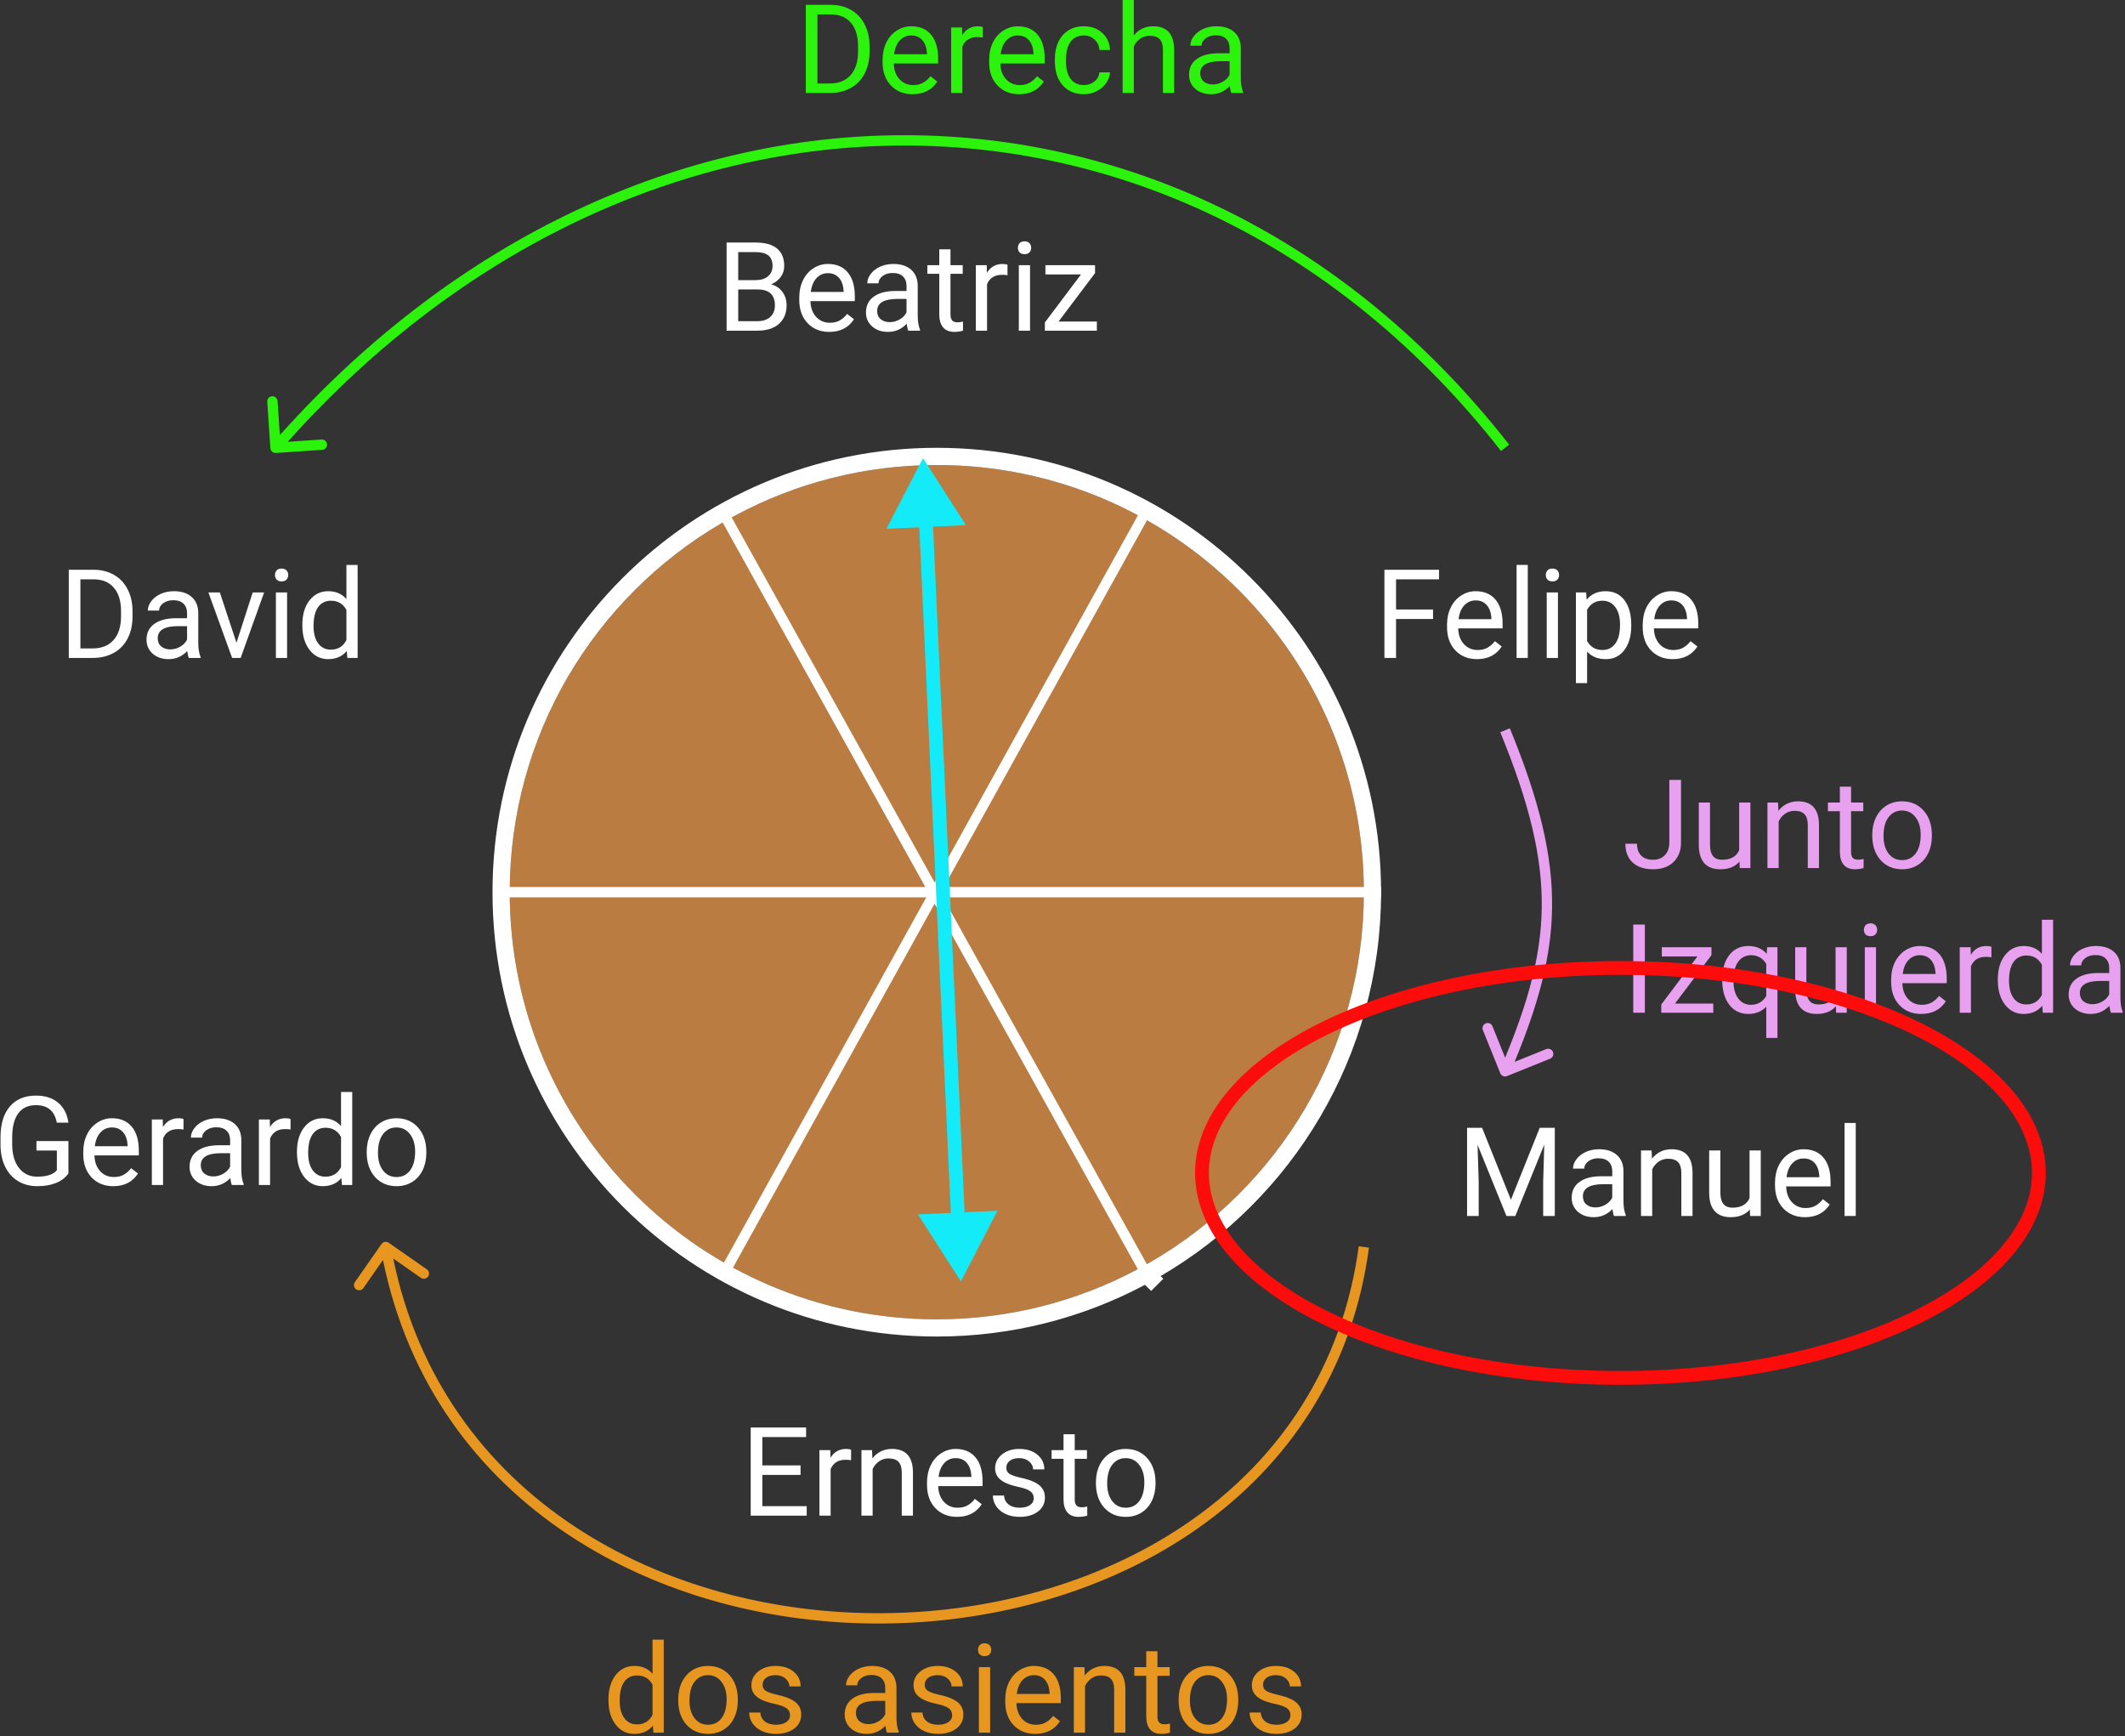 <svg viewBox="0 0 617 504" fill="none" xmlns="http://www.w3.org/2000/svg">
<rect x="0" y="0" width="617" height="504" fill="#333333" stroke="none"/>
<g id="0128215">
<g id="Group 119">
<g id="Group 113">
<path id="Ellipse 13" d="M396 259C396 327.483 340.483 383 272 383C203.517 383 148 327.483 148 259C148 190.517 203.517 135 272 135C340.483 135 396 190.517 396 259Z" fill="#BB7C42"/>
<path id="Ellipse 13 (Stroke)" fill-rule="evenodd" clip-rule="evenodd" d="M329.861 368.701C312.587 377.831 292.897 383 272 383C203.517 383 148 327.483 148 259C148 213.373 172.644 173.501 209.347 151.97C210.783 151.127 212.237 150.313 213.71 149.527C231.086 140.255 250.929 135 272 135C340.483 135 396 190.517 396 259C396 304.801 371.168 344.802 334.233 366.276C332.794 367.112 331.336 367.921 329.861 368.701ZM336.992 370.456C375.279 348.082 401 306.545 401 259C401 187.755 343.245 130 272 130C200.755 130 143 187.755 143 259C143 330.245 200.755 388 272 388C293.844 388 314.42 382.571 332.452 372.988L334.232 374.768L337.768 371.232L336.992 370.456Z" fill="white"/>
<path id="Vector 1 (Stroke)" fill-rule="evenodd" clip-rule="evenodd" d="M401 260.5H144V257.5H401V260.5Z" fill="white"/>
<path id="Vector 2 (Stroke)" fill-rule="evenodd" clip-rule="evenodd" d="M208.688 369.273L331.688 147.273L334.312 148.727L211.312 370.727L208.688 369.273Z" fill="white"/>
<path id="Vector 3 (Stroke)" fill-rule="evenodd" clip-rule="evenodd" d="M332.189 371.729L208.189 148.729L210.811 147.271L334.811 370.271L332.189 371.729Z" fill="white"/>
</g>
<g id="Group 117">
<g id="Beatriz">
<path d="M210.971 96V70.406H219.338C222.115 70.406 224.201 70.981 225.596 72.129C227.002 73.277 227.705 74.977 227.705 77.227C227.705 78.422 227.365 79.482 226.686 80.408C226.006 81.322 225.08 82.031 223.908 82.535C225.291 82.922 226.381 83.66 227.178 84.75C227.986 85.828 228.391 87.117 228.391 88.617C228.391 90.914 227.646 92.719 226.158 94.031C224.67 95.344 222.566 96 219.848 96H210.971ZM214.346 84.029V93.24H219.918C221.488 93.24 222.725 92.836 223.627 92.027C224.541 91.207 224.998 90.082 224.998 88.652C224.998 85.57 223.322 84.029 219.971 84.029H214.346ZM214.346 81.322H219.443C220.92 81.322 222.098 80.953 222.977 80.215C223.867 79.477 224.312 78.475 224.312 77.209C224.312 75.803 223.902 74.783 223.082 74.15C222.262 73.506 221.014 73.184 219.338 73.184H214.346V81.322Z" fill="white"/>
<path d="M240.783 96.352C238.205 96.352 236.107 95.508 234.49 93.82C232.873 92.121 232.064 89.853 232.064 87.018V86.42C232.064 84.533 232.422 82.852 233.137 81.375C233.863 79.887 234.871 78.727 236.16 77.894C237.461 77.051 238.867 76.629 240.379 76.629C242.852 76.629 244.773 77.443 246.145 79.072C247.516 80.701 248.201 83.033 248.201 86.068V87.422H235.316C235.363 89.297 235.908 90.814 236.951 91.975C238.006 93.123 239.342 93.697 240.959 93.697C242.107 93.697 243.08 93.463 243.877 92.994C244.674 92.525 245.371 91.904 245.969 91.131L247.955 92.678C246.361 95.127 243.971 96.352 240.783 96.352ZM240.379 79.301C239.066 79.301 237.965 79.781 237.074 80.742C236.184 81.691 235.633 83.027 235.422 84.75H244.949V84.504C244.855 82.852 244.41 81.574 243.613 80.672C242.816 79.758 241.738 79.301 240.379 79.301Z" fill="white"/>
<path d="M263.723 96C263.535 95.625 263.383 94.957 263.266 93.996C261.754 95.566 259.949 96.352 257.852 96.352C255.977 96.352 254.436 95.824 253.229 94.769C252.033 93.703 251.436 92.356 251.436 90.727C251.436 88.746 252.186 87.211 253.686 86.121C255.197 85.019 257.318 84.469 260.049 84.469H263.213V82.975C263.213 81.838 262.873 80.936 262.193 80.268C261.514 79.588 260.512 79.248 259.188 79.248C258.027 79.248 257.055 79.541 256.27 80.127C255.484 80.713 255.092 81.422 255.092 82.254H251.822C251.822 81.305 252.156 80.391 252.824 79.512C253.504 78.621 254.418 77.918 255.566 77.402C256.727 76.887 257.998 76.629 259.381 76.629C261.572 76.629 263.289 77.18 264.531 78.281C265.773 79.371 266.418 80.877 266.465 82.799V91.553C266.465 93.299 266.688 94.688 267.133 95.719V96H263.723ZM258.326 93.522C259.346 93.522 260.312 93.258 261.227 92.731C262.141 92.203 262.803 91.518 263.213 90.674V86.772H260.664C256.68 86.772 254.688 87.938 254.688 90.269C254.688 91.289 255.027 92.086 255.707 92.66C256.387 93.234 257.26 93.522 258.326 93.522Z" fill="white"/>
<path d="M275.975 72.375V76.981H279.525V79.494H275.975V91.289C275.975 92.051 276.133 92.625 276.449 93.012C276.766 93.387 277.305 93.574 278.066 93.574C278.441 93.574 278.957 93.504 279.613 93.363V96C278.758 96.234 277.926 96.352 277.117 96.352C275.664 96.352 274.568 95.912 273.83 95.033C273.092 94.154 272.723 92.906 272.723 91.289V79.494H269.26V76.981H272.723V72.375H275.975Z" fill="white"/>
<path d="M292.533 79.898C292.041 79.816 291.508 79.775 290.934 79.775C288.801 79.775 287.354 80.684 286.592 82.5V96H283.34V76.981H286.504L286.557 79.178C287.623 77.478 289.135 76.629 291.092 76.629C291.725 76.629 292.205 76.711 292.533 76.875V79.898Z" fill="white"/>
<path d="M299.072 96H295.82V76.981H299.072V96ZM295.557 71.936C295.557 71.408 295.715 70.963 296.031 70.6C296.359 70.236 296.84 70.055 297.473 70.055C298.105 70.055 298.586 70.236 298.914 70.6C299.242 70.963 299.406 71.408 299.406 71.936C299.406 72.463 299.242 72.902 298.914 73.254C298.586 73.606 298.105 73.781 297.473 73.781C296.84 73.781 296.359 73.606 296.031 73.254C295.715 72.902 295.557 72.463 295.557 71.936Z" fill="white"/>
<path d="M307.352 93.346H318.479V96H303.379V93.609L313.873 79.67H303.537V76.981H317.951V79.283L307.352 93.346Z" fill="white"/>
</g>
<path id="Arrow 19 (Stroke)" fill-rule="evenodd" clip-rule="evenodd" d="M257.385 153.51L268 133L280.454 152.448L270.917 152.887L280.078 351.929L289.615 351.49L279 372L266.546 352.552L276.082 352.113L266.922 153.071L257.385 153.51Z" fill="#13EBF9"/>
<g id="Ernesto">
<path d="M232.438 428.17H221.346V437.24H234.23V440H217.971V414.406H234.055V417.184H221.346V425.41H232.438V428.17Z" fill="white"/>
<path d="M247.115 423.898C246.623 423.816 246.09 423.775 245.516 423.775C243.383 423.775 241.936 424.684 241.174 426.5V440H237.922V420.98H241.086L241.139 423.178C242.205 421.479 243.717 420.629 245.674 420.629C246.307 420.629 246.787 420.711 247.115 420.875V423.898Z" fill="white"/>
<path d="M253.197 420.98L253.303 423.371C254.756 421.543 256.654 420.629 258.998 420.629C263.018 420.629 265.045 422.896 265.08 427.432V440H261.828V427.414C261.816 426.043 261.5 425.029 260.879 424.373C260.27 423.717 259.314 423.389 258.014 423.389C256.959 423.389 256.033 423.67 255.236 424.232C254.439 424.795 253.818 425.533 253.373 426.447V440H250.121V420.98H253.197Z" fill="white"/>
<path d="M277.877 440.352C275.299 440.352 273.201 439.508 271.584 437.82C269.967 436.121 269.158 433.854 269.158 431.018V430.42C269.158 428.533 269.516 426.852 270.23 425.375C270.957 423.887 271.965 422.727 273.254 421.895C274.555 421.051 275.961 420.629 277.473 420.629C279.945 420.629 281.867 421.443 283.238 423.072C284.609 424.701 285.295 427.033 285.295 430.068V431.422H272.41C272.457 433.297 273.002 434.814 274.045 435.975C275.1 437.123 276.436 437.697 278.053 437.697C279.201 437.697 280.174 437.463 280.971 436.994C281.768 436.525 282.465 435.904 283.062 435.131L285.049 436.678C283.455 439.127 281.064 440.352 277.877 440.352ZM277.473 423.301C276.16 423.301 275.059 423.781 274.168 424.742C273.277 425.691 272.727 427.027 272.516 428.75H282.043V428.504C281.949 426.852 281.504 425.574 280.707 424.672C279.91 423.758 278.832 423.301 277.473 423.301Z" fill="white"/>
<path d="M300.148 434.955C300.148 434.076 299.814 433.396 299.146 432.916C298.49 432.424 297.336 432.002 295.684 431.65C294.043 431.299 292.736 430.877 291.764 430.385C290.803 429.893 290.088 429.307 289.619 428.627C289.162 427.947 288.934 427.139 288.934 426.201C288.934 424.643 289.59 423.324 290.902 422.246C292.227 421.168 293.914 420.629 295.965 420.629C298.121 420.629 299.867 421.186 301.203 422.299C302.551 423.412 303.225 424.836 303.225 426.57H299.955C299.955 425.68 299.574 424.912 298.812 424.268C298.062 423.623 297.113 423.301 295.965 423.301C294.781 423.301 293.855 423.559 293.188 424.074C292.52 424.59 292.186 425.264 292.186 426.096C292.186 426.881 292.496 427.473 293.117 427.871C293.738 428.27 294.857 428.65 296.475 429.014C298.104 429.377 299.422 429.811 300.43 430.314C301.438 430.818 302.182 431.428 302.662 432.143C303.154 432.846 303.4 433.707 303.4 434.727C303.4 436.426 302.721 437.791 301.361 438.822C300.002 439.842 298.238 440.352 296.07 440.352C294.547 440.352 293.199 440.082 292.027 439.543C290.855 439.004 289.936 438.254 289.268 437.293C288.611 436.32 288.283 435.271 288.283 434.146H291.535C291.594 435.236 292.027 436.104 292.836 436.748C293.656 437.381 294.734 437.697 296.07 437.697C297.301 437.697 298.285 437.451 299.023 436.959C299.773 436.455 300.148 435.787 300.148 434.955Z" fill="white"/>
<path d="M312.049 416.375V420.98H315.6V423.494H312.049V435.289C312.049 436.051 312.207 436.625 312.523 437.012C312.84 437.387 313.379 437.574 314.141 437.574C314.516 437.574 315.031 437.504 315.688 437.363V440C314.832 440.234 314 440.352 313.191 440.352C311.738 440.352 310.643 439.912 309.904 439.033C309.166 438.154 308.797 436.906 308.797 435.289V423.494H305.334V420.98H308.797V416.375H312.049Z" fill="white"/>
<path d="M318.201 430.314C318.201 428.451 318.564 426.775 319.291 425.287C320.029 423.799 321.049 422.65 322.35 421.842C323.662 421.033 325.156 420.629 326.832 420.629C329.422 420.629 331.514 421.525 333.107 423.318C334.713 425.111 335.516 427.496 335.516 430.473V430.701C335.516 432.553 335.158 434.217 334.443 435.693C333.74 437.158 332.727 438.301 331.402 439.121C330.09 439.941 328.578 440.352 326.867 440.352C324.289 440.352 322.197 439.455 320.592 437.662C318.998 435.869 318.201 433.496 318.201 430.543V430.314ZM321.471 430.701C321.471 432.811 321.957 434.504 322.93 435.781C323.914 437.059 325.227 437.697 326.867 437.697C328.52 437.697 329.832 437.053 330.805 435.764C331.777 434.463 332.264 432.646 332.264 430.314C332.264 428.229 331.766 426.541 330.77 425.252C329.785 423.951 328.473 423.301 326.832 423.301C325.227 423.301 323.932 423.939 322.947 425.217C321.963 426.494 321.471 428.322 321.471 430.701Z" fill="white"/>
</g>
</g>
<g id="Group 166">
<g id="Felipe">
<path d="M416.086 179.697H405.346V191H401.971V165.406H417.826V168.184H405.346V176.938H416.086V179.697Z" fill="white"/>
<path d="M428.865 191.352C426.287 191.352 424.189 190.508 422.572 188.82C420.955 187.121 420.146 184.854 420.146 182.018V181.42C420.146 179.533 420.504 177.852 421.219 176.375C421.945 174.887 422.953 173.727 424.242 172.895C425.543 172.051 426.949 171.629 428.461 171.629C430.934 171.629 432.855 172.443 434.227 174.072C435.598 175.701 436.283 178.033 436.283 181.068V182.422H423.398C423.445 184.297 423.99 185.814 425.033 186.975C426.088 188.123 427.424 188.697 429.041 188.697C430.189 188.697 431.162 188.463 431.959 187.994C432.756 187.525 433.453 186.904 434.051 186.131L436.037 187.678C434.443 190.127 432.053 191.352 428.865 191.352ZM428.461 174.301C427.148 174.301 426.047 174.781 425.156 175.742C424.266 176.691 423.715 178.027 423.504 179.75H433.031V179.504C432.938 177.852 432.492 176.574 431.695 175.672C430.898 174.758 429.82 174.301 428.461 174.301Z" fill="white"/>
<path d="M443.596 191H440.344V164H443.596V191Z" fill="white"/>
<path d="M452.35 191H449.098V171.98H452.35V191ZM448.834 166.936C448.834 166.408 448.992 165.963 449.309 165.6C449.637 165.236 450.117 165.055 450.75 165.055C451.383 165.055 451.863 165.236 452.191 165.6C452.52 165.963 452.684 166.408 452.684 166.936C452.684 167.463 452.52 167.902 452.191 168.254C451.863 168.605 451.383 168.781 450.75 168.781C450.117 168.781 449.637 168.605 449.309 168.254C448.992 167.902 448.834 167.463 448.834 166.936Z" fill="white"/>
<path d="M473.637 181.701C473.637 184.596 472.975 186.928 471.65 188.697C470.326 190.467 468.533 191.352 466.271 191.352C463.963 191.352 462.146 190.619 460.822 189.154V198.312H457.57V171.98H460.541L460.699 174.09C462.023 172.449 463.863 171.629 466.219 171.629C468.504 171.629 470.309 172.49 471.633 174.213C472.969 175.936 473.637 178.332 473.637 181.402V181.701ZM470.385 181.332C470.385 179.188 469.928 177.494 469.014 176.252C468.1 175.01 466.846 174.389 465.252 174.389C463.283 174.389 461.807 175.262 460.822 177.008V186.096C461.795 187.83 463.283 188.697 465.287 188.697C466.846 188.697 468.082 188.082 468.996 186.852C469.922 185.609 470.385 183.77 470.385 181.332Z" fill="white"/>
<path d="M485.678 191.352C483.1 191.352 481.002 190.508 479.385 188.82C477.768 187.121 476.959 184.854 476.959 182.018V181.42C476.959 179.533 477.316 177.852 478.031 176.375C478.758 174.887 479.766 173.727 481.055 172.895C482.355 172.051 483.762 171.629 485.273 171.629C487.746 171.629 489.668 172.443 491.039 174.072C492.41 175.701 493.096 178.033 493.096 181.068V182.422H480.211C480.258 184.297 480.803 185.814 481.846 186.975C482.9 188.123 484.236 188.697 485.854 188.697C487.002 188.697 487.975 188.463 488.771 187.994C489.568 187.525 490.266 186.904 490.863 186.131L492.85 187.678C491.256 190.127 488.865 191.352 485.678 191.352ZM485.273 174.301C483.961 174.301 482.859 174.781 481.969 175.742C481.078 176.691 480.527 178.027 480.316 179.75H489.844V179.504C489.75 177.852 489.305 176.574 488.508 175.672C487.711 174.758 486.633 174.301 485.273 174.301Z" fill="white"/>
</g>
<g id="Group 165">
<path id="Arrow 24 (Stroke)" fill-rule="evenodd" clip-rule="evenodd" d="M80.1 131.497C79.274 131.552 78.559 130.927 78.503 130.101L77.597 116.631C77.541 115.804 78.166 115.089 78.993 115.034C79.82 114.978 80.535 115.603 80.59 116.43L81.255 126.315C133.137 68.32 198.51 39.25 262.625 39.25C327.735 39.25 391.412 69.231 438.182 129.076L435.818 130.924C389.588 71.769 326.765 42.25 262.625 42.25C199.469 42.25 134.905 70.872 83.543 128.258L93.369 127.597C94.195 127.542 94.91 128.167 94.966 128.993C95.022 129.82 94.397 130.535 93.57 130.591L80.1 131.497Z" fill="#2CF30B"/>
<g id="Derecha">
<path d="M233.971 27V1.406H241.195C243.422 1.406 245.391 1.898 247.102 2.883C248.812 3.867 250.131 5.268 251.057 7.084C251.994 8.9 252.469 10.986 252.48 13.342V14.977C252.48 17.391 252.012 19.506 251.074 21.322C250.148 23.139 248.818 24.533 247.084 25.506C245.361 26.479 243.352 26.977 241.055 27H233.971ZM237.346 4.184V24.24H240.896C243.498 24.24 245.52 23.432 246.961 21.814C248.414 20.197 249.141 17.895 249.141 14.906V13.412C249.141 10.506 248.455 8.25 247.084 6.645C245.725 5.027 243.791 4.207 241.283 4.184H237.346Z" fill="#2CF30B"/>
<path d="M264.979 27.352C262.4 27.352 260.303 26.508 258.686 24.82C257.068 23.121 256.26 20.854 256.26 18.018V17.42C256.26 15.533 256.617 13.852 257.332 12.375C258.059 10.887 259.066 9.727 260.355 8.895C261.656 8.051 263.062 7.629 264.574 7.629C267.047 7.629 268.969 8.443 270.34 10.072C271.711 11.701 272.396 14.033 272.396 17.068V18.422H259.512C259.559 20.297 260.104 21.814 261.146 22.975C262.201 24.123 263.537 24.697 265.154 24.697C266.303 24.697 267.275 24.463 268.072 23.994C268.869 23.525 269.566 22.904 270.164 22.131L272.15 23.678C270.557 26.127 268.166 27.352 264.979 27.352ZM264.574 10.301C263.262 10.301 262.16 10.781 261.27 11.742C260.379 12.691 259.828 14.027 259.617 15.75H269.145V15.504C269.051 13.852 268.605 12.574 267.809 11.672C267.012 10.758 265.934 10.301 264.574 10.301Z" fill="#2CF30B"/>
<path d="M285.369 10.898C284.877 10.816 284.344 10.775 283.77 10.775C281.637 10.775 280.189 11.684 279.428 13.5V27H276.176V7.98H279.34L279.393 10.178C280.459 8.479 281.971 7.629 283.928 7.629C284.561 7.629 285.041 7.711 285.369 7.875V10.898Z" fill="#2CF30B"/>
<path d="M295.916 27.352C293.338 27.352 291.24 26.508 289.623 24.82C288.006 23.121 287.197 20.854 287.197 18.018V17.42C287.197 15.533 287.555 13.852 288.27 12.375C288.996 10.887 290.004 9.727 291.293 8.895C292.594 8.051 294 7.629 295.512 7.629C297.984 7.629 299.906 8.443 301.277 10.072C302.648 11.701 303.334 14.033 303.334 17.068V18.422H290.449C290.496 20.297 291.041 21.814 292.084 22.975C293.139 24.123 294.475 24.697 296.092 24.697C297.24 24.697 298.213 24.463 299.01 23.994C299.807 23.525 300.504 22.904 301.102 22.131L303.088 23.678C301.494 26.127 299.104 27.352 295.916 27.352ZM295.512 10.301C294.199 10.301 293.098 10.781 292.207 11.742C291.316 12.691 290.766 14.027 290.555 15.75H300.082V15.504C299.988 13.852 299.543 12.574 298.746 11.672C297.949 10.758 296.871 10.301 295.512 10.301Z" fill="#2CF30B"/>
<path d="M314.742 24.697C315.902 24.697 316.916 24.346 317.783 23.643C318.65 22.939 319.131 22.061 319.225 21.006H322.301C322.242 22.096 321.867 23.133 321.176 24.117C320.484 25.102 319.559 25.887 318.398 26.473C317.25 27.059 316.031 27.352 314.742 27.352C312.152 27.352 310.09 26.49 308.555 24.768C307.031 23.033 306.27 20.666 306.27 17.666V17.121C306.27 15.27 306.609 13.623 307.289 12.182C307.969 10.74 308.941 9.621 310.207 8.824C311.484 8.027 312.99 7.629 314.725 7.629C316.857 7.629 318.627 8.268 320.033 9.545C321.451 10.822 322.207 12.48 322.301 14.52H319.225C319.131 13.289 318.662 12.281 317.818 11.496C316.986 10.699 315.955 10.301 314.725 10.301C313.072 10.301 311.789 10.898 310.875 12.094C309.973 13.277 309.521 14.994 309.521 17.244V17.859C309.521 20.051 309.973 21.738 310.875 22.922C311.777 24.105 313.066 24.697 314.742 24.697Z" fill="#2CF30B"/>
<path d="M329.209 10.283C330.65 8.514 332.525 7.629 334.834 7.629C338.854 7.629 340.881 9.896 340.916 14.432V27H337.664V14.414C337.652 13.043 337.336 12.029 336.715 11.373C336.105 10.717 335.15 10.389 333.85 10.389C332.795 10.389 331.869 10.67 331.072 11.232C330.275 11.795 329.654 12.533 329.209 13.447V27H325.957V0H329.209V10.283Z" fill="#2CF30B"/>
<path d="M357.527 27C357.34 26.625 357.188 25.957 357.07 24.996C355.559 26.566 353.754 27.352 351.656 27.352C349.781 27.352 348.24 26.824 347.033 25.77C345.838 24.703 345.24 23.355 345.24 21.727C345.24 19.746 345.99 18.211 347.49 17.121C349.002 16.02 351.123 15.469 353.854 15.469H357.018V13.975C357.018 12.838 356.678 11.935 355.998 11.268C355.318 10.588 354.316 10.248 352.992 10.248C351.832 10.248 350.859 10.541 350.074 11.127C349.289 11.713 348.896 12.422 348.896 13.254H345.627C345.627 12.305 345.961 11.391 346.629 10.512C347.309 9.621 348.223 8.918 349.371 8.402C350.531 7.887 351.803 7.629 353.186 7.629C355.377 7.629 357.094 8.18 358.336 9.281C359.578 10.371 360.223 11.877 360.27 13.799V22.553C360.27 24.299 360.492 25.688 360.938 26.719V27H357.527ZM352.131 24.521C353.15 24.521 354.117 24.258 355.031 23.73C355.945 23.203 356.607 22.518 357.018 21.674V17.771H354.469C350.484 17.771 348.492 18.938 348.492 21.27C348.492 22.289 348.832 23.086 349.512 23.66C350.191 24.234 351.064 24.521 352.131 24.521Z" fill="#2CF30B"/>
</g>
</g>
<g id="David">
<path d="M19.971 191V165.406H27.195C29.422 165.406 31.391 165.898 33.102 166.883C34.812 167.867 36.131 169.268 37.057 171.084C37.994 172.9 38.469 174.986 38.48 177.342V178.977C38.48 181.391 38.012 183.506 37.074 185.322C36.148 187.139 34.818 188.533 33.084 189.506C31.361 190.479 29.352 190.977 27.055 191H19.971ZM23.346 168.184V188.24H26.896C29.498 188.24 31.52 187.432 32.961 185.814C34.414 184.197 35.141 181.895 35.141 178.906V177.412C35.141 174.506 34.455 172.25 33.084 170.645C31.725 169.027 29.791 168.207 27.283 168.184H23.346Z" fill="white"/>
<path d="M54.828 191C54.641 190.625 54.488 189.957 54.371 188.996C52.859 190.566 51.055 191.352 48.957 191.352C47.082 191.352 45.541 190.824 44.334 189.77C43.139 188.703 42.541 187.355 42.541 185.727C42.541 183.746 43.291 182.211 44.791 181.121C46.303 180.02 48.424 179.469 51.154 179.469H54.318V177.975C54.318 176.838 53.978 175.936 53.299 175.268C52.619 174.588 51.617 174.248 50.293 174.248C49.133 174.248 48.16 174.541 47.375 175.127C46.59 175.713 46.197 176.422 46.197 177.254H42.928C42.928 176.305 43.262 175.391 43.93 174.512C44.609 173.621 45.523 172.918 46.672 172.402C47.832 171.887 49.103 171.629 50.486 171.629C52.678 171.629 54.395 172.18 55.637 173.281C56.879 174.371 57.523 175.877 57.57 177.799V186.553C57.57 188.299 57.793 189.688 58.238 190.719V191H54.828ZM49.432 188.521C50.451 188.521 51.418 188.258 52.332 187.73C53.246 187.203 53.908 186.518 54.318 185.674V181.771H51.77C47.785 181.771 45.793 182.938 45.793 185.27C45.793 186.289 46.133 187.086 46.812 187.66C47.492 188.234 48.365 188.521 49.432 188.521Z" fill="white"/>
<path d="M68.662 186.588L73.373 171.98H76.695L69.875 191H67.397L60.506 171.98H63.828L68.662 186.588Z" fill="white"/>
<path d="M83.357 191H80.106V171.98H83.357V191ZM79.842 166.936C79.842 166.408 80 165.963 80.316 165.6C80.644 165.236 81.125 165.055 81.758 165.055C82.391 165.055 82.871 165.236 83.199 165.6C83.527 165.963 83.691 166.408 83.691 166.936C83.691 167.463 83.527 167.902 83.199 168.254C82.871 168.605 82.391 168.781 81.758 168.781C81.125 168.781 80.644 168.605 80.316 168.254C80 167.902 79.842 167.463 79.842 166.936Z" fill="white"/>
<path d="M87.787 181.332C87.787 178.414 88.478 176.07 89.861 174.301C91.244 172.52 93.055 171.629 95.293 171.629C97.519 171.629 99.283 172.391 100.584 173.914V164H103.836V191H100.848L100.689 188.961C99.389 190.555 97.578 191.352 95.258 191.352C93.055 191.352 91.256 190.449 89.861 188.645C88.478 186.84 87.787 184.484 87.787 181.578V181.332ZM91.039 181.701C91.039 183.857 91.484 185.545 92.375 186.764C93.266 187.982 94.496 188.592 96.066 188.592C98.129 188.592 99.635 187.666 100.584 185.814V177.078C99.611 175.285 98.117 174.389 96.102 174.389C94.508 174.389 93.266 175.004 92.375 176.234C91.484 177.465 91.039 179.287 91.039 181.701Z" fill="white"/>
</g>
</g>
<g id="Group 188">
<g id="Manuel">
<path d="M430.33 327.406L438.697 348.289L447.064 327.406H451.441V353H448.066V343.033L448.383 332.275L439.98 353H437.396L429.012 332.328L429.346 343.033V353H425.971V327.406H430.33Z" fill="white"/>
<path d="M468.633 353C468.445 352.625 468.293 351.957 468.176 350.996C466.664 352.566 464.859 353.352 462.762 353.352C460.887 353.352 459.346 352.824 458.139 351.77C456.943 350.703 456.346 349.355 456.346 347.727C456.346 345.746 457.096 344.211 458.596 343.121C460.107 342.02 462.229 341.469 464.959 341.469H468.123V339.975C468.123 338.838 467.783 337.936 467.104 337.268C466.424 336.588 465.422 336.248 464.098 336.248C462.938 336.248 461.965 336.541 461.18 337.127C460.395 337.713 460.002 338.422 460.002 339.254H456.732C456.732 338.305 457.066 337.391 457.734 336.512C458.414 335.621 459.328 334.918 460.477 334.402C461.637 333.887 462.908 333.629 464.291 333.629C466.482 333.629 468.199 334.18 469.441 335.281C470.684 336.371 471.328 337.877 471.375 339.799V348.553C471.375 350.299 471.598 351.688 472.043 352.719V353H468.633ZM463.236 350.521C464.256 350.521 465.223 350.258 466.137 349.73C467.051 349.203 467.713 348.518 468.123 347.674V343.771H465.574C461.59 343.771 459.598 344.938 459.598 347.27C459.598 348.289 459.938 349.086 460.617 349.66C461.297 350.234 462.17 350.521 463.236 350.521Z" fill="white"/>
<path d="M479.549 333.98L479.654 336.371C481.107 334.543 483.006 333.629 485.35 333.629C489.369 333.629 491.396 335.896 491.432 340.432V353H488.18V340.414C488.168 339.043 487.852 338.029 487.23 337.373C486.621 336.717 485.666 336.389 484.365 336.389C483.311 336.389 482.385 336.67 481.588 337.232C480.791 337.795 480.17 338.533 479.725 339.447V353H476.473V333.98H479.549Z" fill="white"/>
<path d="M508.078 351.119C506.812 352.607 504.955 353.352 502.506 353.352C500.479 353.352 498.932 352.766 497.865 351.594C496.811 350.41 496.277 348.664 496.266 346.355V333.98H499.518V346.268C499.518 349.15 500.689 350.592 503.033 350.592C505.518 350.592 507.17 349.666 507.99 347.814V333.98H511.242V353H508.148L508.078 351.119Z" fill="white"/>
<path d="M524.092 353.352C521.514 353.352 519.416 352.508 517.799 350.82C516.182 349.121 515.373 346.854 515.373 344.018V343.42C515.373 341.533 515.73 339.852 516.445 338.375C517.172 336.887 518.18 335.727 519.469 334.895C520.77 334.051 522.176 333.629 523.688 333.629C526.16 333.629 528.082 334.443 529.453 336.072C530.824 337.701 531.51 340.033 531.51 343.068V344.422H518.625C518.672 346.297 519.217 347.814 520.26 348.975C521.314 350.123 522.65 350.697 524.268 350.697C525.416 350.697 526.389 350.463 527.186 349.994C527.982 349.525 528.68 348.904 529.277 348.131L531.264 349.678C529.67 352.127 527.279 353.352 524.092 353.352ZM523.688 336.301C522.375 336.301 521.273 336.781 520.383 337.742C519.492 338.691 518.941 340.027 518.73 341.75H528.258V341.504C528.164 339.852 527.719 338.574 526.922 337.672C526.125 336.758 525.047 336.301 523.688 336.301Z" fill="white"/>
<path d="M538.822 353H535.57V326H538.822V353Z" fill="white"/>
</g>
<g id="Group 169">
<path id="Arrow 25 (Stroke)" fill-rule="evenodd" clip-rule="evenodd" d="M256.612 468.313C321.541 467.754 385.148 431.548 394.514 361.8L397.487 362.2C387.852 433.952 322.459 470.746 256.638 471.312C191.849 471.87 125.836 437.347 111.195 365.775L105.506 373.93C105.032 374.609 104.097 374.776 103.417 374.302C102.738 373.828 102.572 372.893 103.046 372.213L110.77 361.142C111.244 360.462 112.179 360.296 112.858 360.77L123.93 368.494C124.61 368.968 124.776 369.903 124.302 370.583C123.828 371.262 122.893 371.429 122.214 370.955L114.169 365.342C128.507 434.953 192.795 468.862 256.612 468.313Z" fill="#E79720"/>
<g id="dos asientos">
<path d="M176.67 493.332C176.67 490.414 177.361 488.07 178.744 486.301C180.127 484.519 181.938 483.629 184.176 483.629C186.402 483.629 188.166 484.39 189.467 485.914V476H192.719V503H189.73L189.572 500.961C188.271 502.554 186.461 503.351 184.141 503.351C181.938 503.351 180.139 502.449 178.744 500.644C177.361 498.84 176.67 496.484 176.67 493.578V493.332ZM179.922 493.701C179.922 495.857 180.367 497.545 181.258 498.763C182.148 499.982 183.379 500.592 184.949 500.592C187.012 500.592 188.518 499.666 189.467 497.814V489.078C188.494 487.285 187 486.388 184.984 486.388C183.391 486.388 182.148 487.004 181.258 488.234C180.367 489.465 179.922 491.287 179.922 493.701Z" fill="#E79720"/>
<path d="M196.92 493.314C196.92 491.451 197.283 489.775 198.01 488.287C198.748 486.799 199.768 485.65 201.068 484.842C202.381 484.033 203.875 483.629 205.551 483.629C208.141 483.629 210.232 484.525 211.826 486.318C213.432 488.111 214.234 490.496 214.234 493.472V493.701C214.234 495.552 213.877 497.217 213.162 498.693C212.459 500.158 211.445 501.301 210.121 502.121C208.809 502.941 207.297 503.351 205.586 503.351C203.008 503.351 200.916 502.455 199.311 500.662C197.717 498.869 196.92 496.496 196.92 493.543V493.314ZM200.189 493.701C200.189 495.81 200.676 497.504 201.648 498.781C202.633 500.058 203.945 500.697 205.586 500.697C207.238 500.697 208.551 500.052 209.523 498.763C210.496 497.463 210.982 495.646 210.982 493.314C210.982 491.228 210.484 489.541 209.488 488.252C208.504 486.951 207.191 486.301 205.551 486.301C203.945 486.301 202.65 486.939 201.666 488.217C200.682 489.494 200.189 491.322 200.189 493.701Z" fill="#E79720"/>
<path d="M229.387 497.955C229.387 497.076 229.053 496.396 228.385 495.916C227.729 495.424 226.574 495.002 224.922 494.65C223.281 494.299 221.975 493.877 221.002 493.385C220.041 492.892 219.326 492.306 218.857 491.627C218.4 490.947 218.172 490.138 218.172 489.201C218.172 487.642 218.828 486.324 220.141 485.246C221.465 484.168 223.152 483.629 225.203 483.629C227.359 483.629 229.105 484.185 230.441 485.299C231.789 486.412 232.463 487.836 232.463 489.57H229.193C229.193 488.679 228.812 487.912 228.051 487.267C227.301 486.623 226.352 486.301 225.203 486.301C224.02 486.301 223.094 486.558 222.426 487.074C221.758 487.59 221.424 488.263 221.424 489.095C221.424 489.881 221.734 490.472 222.355 490.871C222.977 491.269 224.096 491.65 225.713 492.013C227.342 492.377 228.66 492.81 229.668 493.314C230.676 493.818 231.42 494.427 231.9 495.142C232.393 495.845 232.639 496.707 232.639 497.726C232.639 499.426 231.959 500.791 230.6 501.822C229.24 502.842 227.477 503.351 225.309 503.351C223.785 503.351 222.438 503.082 221.266 502.543C220.094 502.004 219.174 501.254 218.506 500.293C217.85 499.32 217.521 498.271 217.521 497.146H220.773C220.832 498.236 221.266 499.103 222.074 499.748C222.895 500.381 223.973 500.697 225.309 500.697C226.539 500.697 227.523 500.451 228.262 499.959C229.012 499.455 229.387 498.787 229.387 497.955Z" fill="#E79720"/>
<path d="M257.547 503C257.359 502.625 257.207 501.957 257.09 500.996C255.578 502.566 253.773 503.351 251.676 503.351C249.801 503.351 248.26 502.824 247.053 501.769C245.857 500.703 245.26 499.355 245.26 497.726C245.26 495.746 246.01 494.211 247.51 493.121C249.021 492.019 251.143 491.469 253.873 491.469H257.037V489.974C257.037 488.838 256.697 487.935 256.018 487.267C255.338 486.588 254.336 486.248 253.012 486.248C251.852 486.248 250.879 486.541 250.094 487.127C249.309 487.713 248.916 488.422 248.916 489.254H245.646C245.646 488.304 245.98 487.39 246.648 486.511C247.328 485.621 248.242 484.918 249.391 484.402C250.551 483.886 251.822 483.629 253.205 483.629C255.396 483.629 257.113 484.179 258.355 485.281C259.598 486.371 260.242 487.877 260.289 489.799V498.552C260.289 500.299 260.512 501.687 260.957 502.719V503H257.547ZM252.15 500.521C253.17 500.521 254.137 500.258 255.051 499.73C255.965 499.203 256.627 498.517 257.037 497.674V493.771H254.488C250.504 493.771 248.512 494.937 248.512 497.269C248.512 498.289 248.852 499.086 249.531 499.66C250.211 500.234 251.084 500.521 252.15 500.521Z" fill="#E79720"/>
<path d="M276.461 497.955C276.461 497.076 276.127 496.396 275.459 495.916C274.803 495.424 273.648 495.002 271.996 494.65C270.355 494.299 269.049 493.877 268.076 493.385C267.115 492.892 266.4 492.306 265.932 491.627C265.475 490.947 265.246 490.138 265.246 489.201C265.246 487.642 265.902 486.324 267.215 485.246C268.539 484.168 270.227 483.629 272.277 483.629C274.434 483.629 276.18 484.185 277.516 485.299C278.863 486.412 279.537 487.836 279.537 489.57H276.268C276.268 488.679 275.887 487.912 275.125 487.267C274.375 486.623 273.426 486.301 272.277 486.301C271.094 486.301 270.168 486.558 269.5 487.074C268.832 487.59 268.498 488.263 268.498 489.095C268.498 489.881 268.809 490.472 269.43 490.871C270.051 491.269 271.17 491.65 272.787 492.013C274.416 492.377 275.734 492.81 276.742 493.314C277.75 493.818 278.494 494.427 278.975 495.142C279.467 495.845 279.713 496.707 279.713 497.726C279.713 499.426 279.033 500.791 277.674 501.822C276.314 502.842 274.551 503.351 272.383 503.351C270.859 503.351 269.512 503.082 268.34 502.543C267.168 502.004 266.248 501.254 265.58 500.293C264.924 499.32 264.596 498.271 264.596 497.146H267.848C267.906 498.236 268.34 499.103 269.148 499.748C269.969 500.381 271.047 500.697 272.383 500.697C273.613 500.697 274.598 500.451 275.336 499.959C276.086 499.455 276.461 498.787 276.461 497.955Z" fill="#E79720"/>
<path d="M287.482 503H284.23V483.98H287.482V503ZM283.967 478.935C283.967 478.408 284.125 477.963 284.441 477.599C284.77 477.236 285.25 477.054 285.883 477.054C286.516 477.054 286.996 477.236 287.324 477.599C287.652 477.963 287.816 478.408 287.816 478.935C287.816 479.463 287.652 479.902 287.324 480.254C286.996 480.605 286.516 480.781 285.883 480.781C285.25 480.781 284.77 480.605 284.441 480.254C284.125 479.902 283.967 479.463 283.967 478.935Z" fill="#E79720"/>
<path d="M300.596 503.351C298.018 503.351 295.92 502.508 294.303 500.82C292.686 499.121 291.877 496.853 291.877 494.017V493.42C291.877 491.533 292.234 489.851 292.949 488.375C293.676 486.886 294.684 485.726 295.973 484.894C297.273 484.051 298.68 483.629 300.191 483.629C302.664 483.629 304.586 484.443 305.957 486.072C307.328 487.701 308.014 490.033 308.014 493.068V494.422H295.129C295.176 496.297 295.721 497.814 296.764 498.974C297.818 500.123 299.154 500.697 300.771 500.697C301.92 500.697 302.893 500.463 303.689 499.994C304.486 499.525 305.184 498.904 305.781 498.131L307.768 499.677C306.174 502.127 303.783 503.351 300.596 503.351ZM300.191 486.301C298.879 486.301 297.777 486.781 296.887 487.742C295.996 488.691 295.445 490.027 295.234 491.75H304.762V491.504C304.668 489.851 304.223 488.574 303.426 487.672C302.629 486.758 301.551 486.301 300.191 486.301Z" fill="#E79720"/>
<path d="M314.869 483.98L314.975 486.371C316.428 484.543 318.326 483.629 320.67 483.629C324.689 483.629 326.717 485.896 326.752 490.431V503H323.5V490.414C323.488 489.043 323.172 488.029 322.551 487.373C321.941 486.717 320.986 486.388 319.686 486.388C318.631 486.388 317.705 486.67 316.908 487.232C316.111 487.795 315.49 488.533 315.045 489.447V503H311.793V483.98H314.869Z" fill="#E79720"/>
<path d="M336.068 479.375V483.98H339.619V486.494H336.068V498.289C336.068 499.051 336.227 499.625 336.543 500.011C336.859 500.386 337.398 500.574 338.16 500.574C338.535 500.574 339.051 500.504 339.707 500.363V503C338.852 503.234 338.02 503.351 337.211 503.351C335.758 503.351 334.662 502.912 333.924 502.033C333.186 501.154 332.816 499.906 332.816 498.289V486.494H329.354V483.98H332.816V479.375H336.068Z" fill="#E79720"/>
<path d="M342.221 493.314C342.221 491.451 342.584 489.775 343.311 488.287C344.049 486.799 345.068 485.65 346.369 484.842C347.682 484.033 349.176 483.629 350.852 483.629C353.441 483.629 355.533 484.525 357.127 486.318C358.732 488.111 359.535 490.496 359.535 493.472V493.701C359.535 495.552 359.178 497.217 358.463 498.693C357.76 500.158 356.746 501.301 355.422 502.121C354.109 502.941 352.598 503.351 350.887 503.351C348.309 503.351 346.217 502.455 344.611 500.662C343.018 498.869 342.221 496.496 342.221 493.543V493.314ZM345.49 493.701C345.49 495.81 345.977 497.504 346.949 498.781C347.934 500.058 349.246 500.697 350.887 500.697C352.539 500.697 353.852 500.052 354.824 498.763C355.797 497.463 356.283 495.646 356.283 493.314C356.283 491.228 355.785 489.541 354.789 488.252C353.805 486.951 352.492 486.301 350.852 486.301C349.246 486.301 347.951 486.939 346.967 488.217C345.982 489.494 345.49 491.322 345.49 493.701Z" fill="#E79720"/>
<path d="M374.688 497.955C374.688 497.076 374.354 496.396 373.686 495.916C373.029 495.424 371.875 495.002 370.223 494.65C368.582 494.299 367.275 493.877 366.303 493.385C365.342 492.892 364.627 492.306 364.158 491.627C363.701 490.947 363.473 490.138 363.473 489.201C363.473 487.642 364.129 486.324 365.441 485.246C366.766 484.168 368.453 483.629 370.504 483.629C372.66 483.629 374.406 484.185 375.742 485.299C377.09 486.412 377.764 487.836 377.764 489.57H374.494C374.494 488.679 374.113 487.912 373.352 487.267C372.602 486.623 371.652 486.301 370.504 486.301C369.32 486.301 368.395 486.558 367.727 487.074C367.059 487.59 366.725 488.263 366.725 489.095C366.725 489.881 367.035 490.472 367.656 490.871C368.277 491.269 369.396 491.65 371.014 492.013C372.643 492.377 373.961 492.81 374.969 493.314C375.977 493.818 376.721 494.427 377.201 495.142C377.693 495.845 377.939 496.707 377.939 497.726C377.939 499.426 377.26 500.791 375.9 501.822C374.541 502.842 372.777 503.351 370.609 503.351C369.086 503.351 367.738 503.082 366.566 502.543C365.395 502.004 364.475 501.254 363.807 500.293C363.15 499.32 362.822 498.271 362.822 497.146H366.074C366.133 498.236 366.566 499.103 367.375 499.748C368.195 500.381 369.273 500.697 370.609 500.697C371.84 500.697 372.824 500.451 373.562 499.959C374.312 499.455 374.688 498.787 374.688 497.955Z" fill="#E79720"/>
</g>
</g>
<g id="Gerardo">
<path d="M19.867 340.643C19 341.885 17.787 342.816 16.229 343.438C14.682 344.047 12.877 344.352 10.815 344.352C8.729 344.352 6.877 343.865 5.26 342.893C3.643 341.908 2.389 340.514 1.498 338.709C0.619 336.904 0.168 334.812 0.145 332.434V330.201C0.145 326.346 1.041 323.357 2.834 321.236C4.639 319.115 7.17 318.055 10.428 318.055C13.1 318.055 15.25 318.74 16.879 320.111C18.508 321.471 19.504 323.404 19.867 325.912H16.492C15.859 322.525 13.844 320.832 10.445 320.832C8.184 320.832 6.467 321.629 5.295 323.223C4.135 324.805 3.549 327.102 3.537 330.113V332.205C3.537 335.076 4.193 337.361 5.506 339.061C6.818 340.748 8.594 341.592 10.832 341.592C12.098 341.592 13.205 341.451 14.154 341.17C15.104 340.889 15.889 340.414 16.51 339.746V333.998H10.586V331.256H19.867V340.643Z" fill="white"/>
<path d="M32.893 344.352C30.314 344.352 28.217 343.508 26.6 341.82C24.982 340.121 24.174 337.854 24.174 335.018V334.42C24.174 332.533 24.531 330.852 25.246 329.375C25.973 327.887 26.98 326.727 28.27 325.895C29.57 325.051 30.977 324.629 32.488 324.629C34.961 324.629 36.883 325.443 38.254 327.072C39.625 328.701 40.31 331.033 40.31 334.068V335.422H27.426C27.473 337.297 28.018 338.814 29.061 339.975C30.115 341.123 31.451 341.697 33.068 341.697C34.217 341.697 35.19 341.463 35.986 340.994C36.783 340.525 37.48 339.904 38.078 339.131L40.065 340.678C38.471 343.127 36.08 344.352 32.893 344.352ZM32.488 327.301C31.176 327.301 30.074 327.781 29.184 328.742C28.293 329.691 27.742 331.027 27.531 332.75H37.059V332.504C36.965 330.852 36.52 329.574 35.723 328.672C34.926 327.758 33.848 327.301 32.488 327.301Z" fill="white"/>
<path d="M53.283 327.898C52.791 327.816 52.258 327.775 51.684 327.775C49.551 327.775 48.103 328.684 47.342 330.5V344H44.09V324.98H47.254L47.307 327.178C48.373 325.479 49.885 324.629 51.842 324.629C52.475 324.629 52.955 324.711 53.283 324.875V327.898Z" fill="white"/>
<path d="M67.328 344C67.141 343.625 66.988 342.957 66.871 341.996C65.359 343.566 63.555 344.352 61.457 344.352C59.582 344.352 58.041 343.824 56.834 342.77C55.639 341.703 55.041 340.355 55.041 338.727C55.041 336.746 55.791 335.211 57.291 334.121C58.803 333.02 60.924 332.469 63.654 332.469H66.818V330.975C66.818 329.838 66.478 328.936 65.799 328.268C65.119 327.588 64.117 327.248 62.793 327.248C61.633 327.248 60.66 327.541 59.875 328.127C59.09 328.713 58.697 329.422 58.697 330.254H55.428C55.428 329.305 55.762 328.391 56.43 327.512C57.109 326.621 58.023 325.918 59.172 325.402C60.332 324.887 61.603 324.629 62.986 324.629C65.178 324.629 66.894 325.18 68.137 326.281C69.379 327.371 70.023 328.877 70.07 330.799V339.553C70.07 341.299 70.293 342.688 70.738 343.719V344H67.328ZM61.932 341.521C62.951 341.521 63.918 341.258 64.832 340.73C65.746 340.203 66.408 339.518 66.818 338.674V334.771H64.269C60.285 334.771 58.293 335.938 58.293 338.27C58.293 339.289 58.633 340.086 59.312 340.66C59.992 341.234 60.865 341.521 61.932 341.521Z" fill="white"/>
<path d="M84.361 327.898C83.869 327.816 83.336 327.775 82.762 327.775C80.629 327.775 79.182 328.684 78.42 330.5V344H75.168V324.98H78.332L78.385 327.178C79.451 325.479 80.963 324.629 82.92 324.629C83.553 324.629 84.033 324.711 84.361 324.875V327.898Z" fill="white"/>
<path d="M86.225 334.332C86.225 331.414 86.916 329.07 88.299 327.301C89.682 325.52 91.492 324.629 93.731 324.629C95.957 324.629 97.721 325.391 99.022 326.914V317H102.273V344H99.285L99.127 341.961C97.826 343.555 96.016 344.352 93.695 344.352C91.492 344.352 89.693 343.449 88.299 341.645C86.916 339.84 86.225 337.484 86.225 334.578V334.332ZM89.477 334.701C89.477 336.857 89.922 338.545 90.812 339.764C91.703 340.982 92.934 341.592 94.504 341.592C96.566 341.592 98.072 340.666 99.022 338.814V330.078C98.049 328.285 96.555 327.389 94.539 327.389C92.945 327.389 91.703 328.004 90.812 329.234C89.922 330.465 89.477 332.287 89.477 334.701Z" fill="white"/>
<path d="M106.475 334.314C106.475 332.451 106.838 330.775 107.564 329.287C108.303 327.799 109.322 326.65 110.623 325.842C111.936 325.033 113.43 324.629 115.105 324.629C117.695 324.629 119.787 325.525 121.381 327.318C122.986 329.111 123.789 331.496 123.789 334.473V334.701C123.789 336.553 123.432 338.217 122.717 339.693C122.014 341.158 121 342.301 119.676 343.121C118.363 343.941 116.852 344.352 115.141 344.352C112.562 344.352 110.471 343.455 108.865 341.662C107.271 339.869 106.475 337.496 106.475 334.543V334.314ZM109.744 334.701C109.744 336.811 110.23 338.504 111.203 339.781C112.188 341.059 113.5 341.697 115.141 341.697C116.793 341.697 118.105 341.053 119.078 339.764C120.051 338.463 120.537 336.646 120.537 334.314C120.537 332.229 120.039 330.541 119.043 329.252C118.059 327.951 116.746 327.301 115.105 327.301C113.5 327.301 112.205 327.939 111.221 329.217C110.236 330.494 109.744 332.322 109.744 334.701Z" fill="white"/>
</g>
</g>
</g>
<g id="Group 189">
<path id="Arrow 26 (Stroke)" fill-rule="evenodd" clip-rule="evenodd" d="M437.562 312.391C436.793 312.701 435.919 312.329 435.609 311.561L430.558 299.042C430.248 298.274 430.619 297.4 431.388 297.09C432.156 296.78 433.03 297.151 433.34 297.919L437.025 307.054C443.736 290.742 447.431 277.5 447.647 263.681C447.878 248.925 444.142 233.363 435.613 212.569L438.388 211.431C446.994 232.41 450.886 248.4 450.647 263.728C450.422 278.101 446.565 291.762 439.771 308.264L448.958 304.557C449.727 304.247 450.601 304.619 450.911 305.387C451.221 306.155 450.849 307.029 450.081 307.339L437.562 312.391Z" fill="#E8A1EE"/>
<g id="Junto Izquierda">
<path d="M484.694 226.406H488.086V244.529C488.086 246.979 487.348 248.895 485.872 250.277C484.407 251.66 482.45 252.352 480 252.352C477.458 252.352 475.477 251.701 474.059 250.4C472.641 249.1 471.932 247.277 471.932 244.934H475.307C475.307 246.398 475.706 247.541 476.502 248.361C477.311 249.182 478.477 249.592 480 249.592C481.395 249.592 482.52 249.152 483.375 248.273C484.243 247.395 484.682 246.164 484.694 244.582V226.406Z" fill="#E8A1EE"/>
<path d="M505.067 250.119C503.801 251.607 501.944 252.352 499.495 252.352C497.467 252.352 495.92 251.766 494.854 250.594C493.799 249.41 493.266 247.664 493.254 245.355V232.98H496.506V245.268C496.506 248.15 497.678 249.592 500.022 249.592C502.506 249.592 504.159 248.666 504.979 246.814V232.98H508.231V252H505.137L505.067 250.119Z" fill="#E8A1EE"/>
<path d="M516.264 232.98L516.37 235.371C517.823 233.543 519.721 232.629 522.065 232.629C526.084 232.629 528.112 234.896 528.147 239.432V252H524.895V239.414C524.883 238.043 524.567 237.029 523.946 236.373C523.336 235.717 522.381 235.389 521.081 235.389C520.026 235.389 519.1 235.67 518.303 236.232C517.506 236.795 516.885 237.533 516.44 238.447V252H513.188V232.98H516.264Z" fill="#E8A1EE"/>
<path d="M537.463 228.375V232.98H541.014V235.494H537.463V247.289C537.463 248.051 537.622 248.625 537.938 249.012C538.254 249.387 538.793 249.574 539.555 249.574C539.93 249.574 540.446 249.504 541.102 249.363V252C540.247 252.234 539.415 252.352 538.606 252.352C537.153 252.352 536.057 251.912 535.319 251.033C534.581 250.154 534.211 248.906 534.211 247.289V235.494H530.749V232.98H534.211V228.375H537.463Z" fill="#E8A1EE"/>
<path d="M543.616 242.314C543.616 240.451 543.979 238.775 544.706 237.287C545.444 235.799 546.463 234.65 547.764 233.842C549.077 233.033 550.571 232.629 552.247 232.629C554.836 232.629 556.928 233.525 558.522 235.318C560.127 237.111 560.93 239.496 560.93 242.473V242.701C560.93 244.553 560.573 246.217 559.858 247.693C559.155 249.158 558.141 250.301 556.817 251.121C555.504 251.941 553.993 252.352 552.282 252.352C549.704 252.352 547.612 251.455 546.006 249.662C544.413 247.869 543.616 245.496 543.616 242.543V242.314ZM546.885 242.701C546.885 244.811 547.372 246.504 548.344 247.781C549.329 249.059 550.641 249.697 552.282 249.697C553.934 249.697 555.247 249.053 556.219 247.764C557.192 246.463 557.678 244.646 557.678 242.314C557.678 240.229 557.18 238.541 556.184 237.252C555.2 235.951 553.887 235.301 552.247 235.301C550.641 235.301 549.346 235.939 548.362 237.217C547.377 238.494 546.885 240.322 546.885 242.701Z" fill="#E8A1EE"/>
<path d="M477.592 294H474.217V268.406H477.592V294Z" fill="#E8A1EE"/>
<path d="M486.329 291.346H497.456V294H482.356V291.609L492.85 277.67H482.514V274.98H496.928V277.283L486.329 291.346Z" fill="#E8A1EE"/>
<path d="M500.057 284.332C500.057 281.344 500.743 278.982 502.114 277.248C503.485 275.502 505.325 274.629 507.633 274.629C509.883 274.629 511.659 275.385 512.959 276.896L513.1 274.98H516.088V301.312H512.836V292.242C511.524 293.648 509.778 294.352 507.598 294.352C505.301 294.352 503.467 293.461 502.096 291.68C500.737 289.887 500.057 287.514 500.057 284.561V284.332ZM503.309 284.701C503.309 286.881 503.766 288.592 504.68 289.834C505.606 291.076 506.848 291.697 508.407 291.697C510.34 291.697 511.817 290.842 512.836 289.131V279.814C511.805 278.139 510.34 277.301 508.442 277.301C506.872 277.301 505.624 277.928 504.698 279.182C503.772 280.424 503.309 282.264 503.309 284.701Z" fill="#E8A1EE"/>
<path d="M533.051 292.119C531.786 293.607 529.928 294.352 527.479 294.352C525.452 294.352 523.905 293.766 522.838 292.594C521.784 291.41 521.25 289.664 521.239 287.355V274.98H524.491V287.268C524.491 290.15 525.663 291.592 528.006 291.592C530.491 291.592 532.143 290.666 532.963 288.814V274.98H536.215V294H533.122L533.051 292.119Z" fill="#E8A1EE"/>
<path d="M544.706 294H541.454V274.98H544.706V294ZM541.19 269.936C541.19 269.408 541.348 268.963 541.665 268.6C541.993 268.236 542.473 268.055 543.106 268.055C543.739 268.055 544.219 268.236 544.547 268.6C544.875 268.963 545.04 269.408 545.04 269.936C545.04 270.463 544.875 270.902 544.547 271.254C544.219 271.605 543.739 271.781 543.106 271.781C542.473 271.781 541.993 271.605 541.665 271.254C541.348 270.902 541.19 270.463 541.19 269.936Z" fill="#E8A1EE"/>
<path d="M557.819 294.352C555.241 294.352 553.143 293.508 551.526 291.82C549.909 290.121 549.1 287.854 549.1 285.018V284.42C549.1 282.533 549.458 280.852 550.172 279.375C550.899 277.887 551.907 276.727 553.196 275.895C554.497 275.051 555.903 274.629 557.415 274.629C559.887 274.629 561.809 275.443 563.18 277.072C564.551 278.701 565.237 281.033 565.237 284.068V285.422H552.352C552.399 287.297 552.944 288.814 553.987 289.975C555.042 291.123 556.377 291.697 557.995 291.697C559.143 291.697 560.116 291.463 560.913 290.994C561.709 290.525 562.407 289.904 563.004 289.131L564.991 290.678C563.397 293.127 561.006 294.352 557.819 294.352ZM557.415 277.301C556.102 277.301 555 277.781 554.11 278.742C553.219 279.691 552.668 281.027 552.458 282.75H561.985V282.504C561.891 280.852 561.446 279.574 560.649 278.672C559.852 277.758 558.774 277.301 557.415 277.301Z" fill="#E8A1EE"/>
<path d="M578.209 277.898C577.717 277.816 577.184 277.775 576.61 277.775C574.477 277.775 573.03 278.684 572.268 280.5V294H569.016V274.98H572.18L572.233 277.178C573.299 275.479 574.811 274.629 576.768 274.629C577.401 274.629 577.881 274.711 578.209 274.875V277.898Z" fill="#E8A1EE"/>
<path d="M580.073 284.332C580.073 281.414 580.764 279.07 582.147 277.301C583.53 275.52 585.34 274.629 587.579 274.629C589.805 274.629 591.569 275.391 592.87 276.914V267H596.122V294H593.133L592.975 291.961C591.674 293.555 589.864 294.352 587.543 294.352C585.34 294.352 583.542 293.449 582.147 291.645C580.764 289.84 580.073 287.484 580.073 284.578V284.332ZM583.325 284.701C583.325 286.857 583.77 288.545 584.661 289.764C585.551 290.982 586.782 291.592 588.352 291.592C590.415 291.592 591.92 290.666 592.87 288.814V280.078C591.897 278.285 590.403 277.389 588.387 277.389C586.793 277.389 585.551 278.004 584.661 279.234C583.77 280.465 583.325 282.287 583.325 284.701Z" fill="#E8A1EE"/>
<path d="M612.926 294C612.739 293.625 612.586 292.957 612.469 291.996C610.958 293.566 609.153 294.352 607.055 294.352C605.18 294.352 603.639 293.824 602.432 292.77C601.237 291.703 600.639 290.355 600.639 288.727C600.639 286.746 601.389 285.211 602.889 284.121C604.401 283.02 606.522 282.469 609.252 282.469H612.417V280.975C612.417 279.838 612.077 278.936 611.397 278.268C610.717 277.588 609.715 277.248 608.391 277.248C607.231 277.248 606.258 277.541 605.473 278.127C604.688 278.713 604.295 279.422 604.295 280.254H601.026C601.026 279.305 601.36 278.391 602.028 277.512C602.708 276.621 603.622 275.918 604.77 275.402C605.93 274.887 607.202 274.629 608.584 274.629C610.776 274.629 612.493 275.18 613.735 276.281C614.977 277.371 615.622 278.877 615.668 280.799V289.553C615.668 291.299 615.891 292.688 616.336 293.719V294H612.926ZM607.53 291.521C608.549 291.521 609.516 291.258 610.43 290.73C611.344 290.203 612.006 289.518 612.417 288.674V284.771H609.868C605.883 284.771 603.891 285.938 603.891 288.27C603.891 289.289 604.231 290.086 604.911 290.66C605.59 291.234 606.463 291.521 607.53 291.521Z" fill="#E8A1EE"/>
</g>
</g>
<path id="Ellipse 19 (Stroke)" fill-rule="evenodd" clip-rule="evenodd" d="M556.045 380.406C577.975 369.486 590 355.143 590 340.5C590 325.857 577.975 311.514 556.045 300.594C534.359 289.794 504.119 283 470.5 283C436.881 283 406.641 289.794 384.955 300.594C363.025 311.514 351 325.857 351 340.5C351 355.143 363.025 369.486 384.955 380.406C406.641 391.206 436.881 398 470.5 398C504.119 398 534.359 391.206 556.045 380.406ZM470.5 402C538.707 402 594 374.466 594 340.5C594 306.534 538.707 279 470.5 279C402.293 279 347 306.534 347 340.5C347 374.466 402.293 402 470.5 402Z" fill="#FD0C0C"/>
</g>
</svg>
